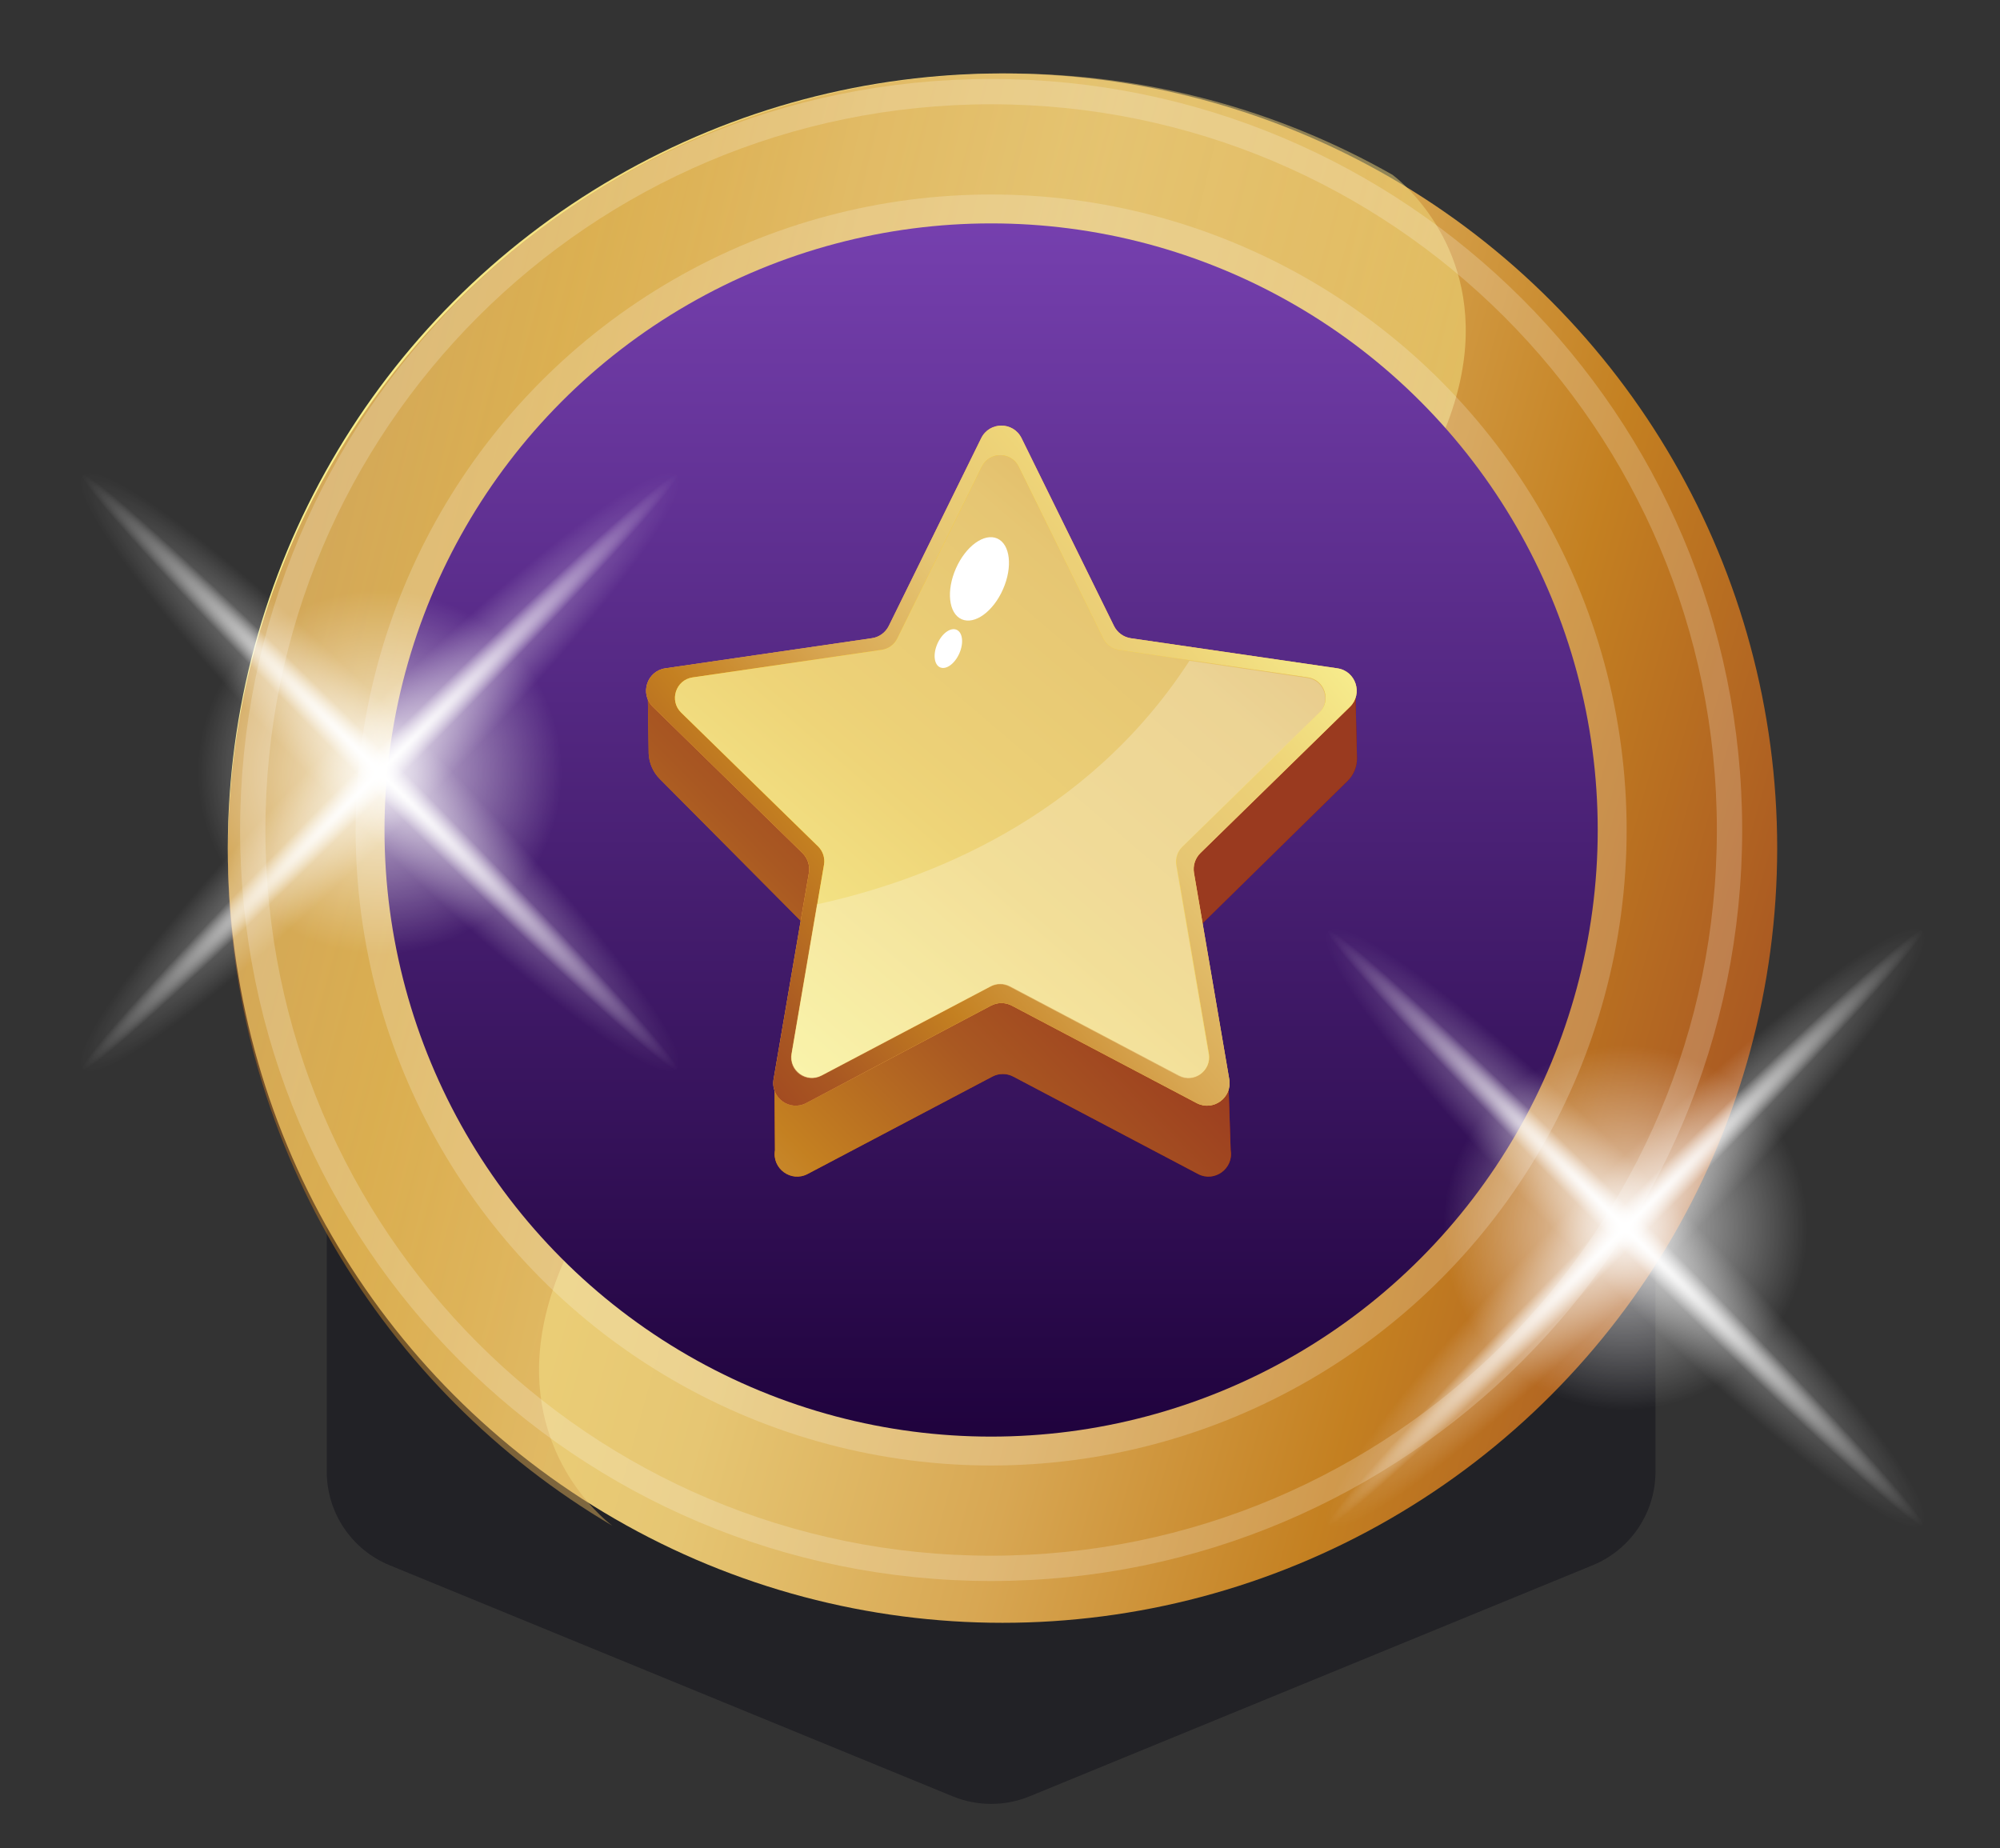 <svg width="79" height="73" viewBox="0 0 79 73" fill="none" xmlns="http://www.w3.org/2000/svg">
<rect x="0" y="0" width="79" height="73" fill="#333333" stroke="none"/>
<path d="M12.907 44.772C12.907 42.563 14.698 40.772 16.907 40.772H61.392C63.602 40.772 65.392 42.563 65.392 44.772V58.126C65.392 59.749 64.412 61.211 62.911 61.827L40.669 70.955C39.695 71.354 38.604 71.354 37.631 70.955L15.389 61.827C13.887 61.211 12.907 59.749 12.907 58.126V44.772Z" fill="#222226"/>
<circle cx="39.599" cy="33.501" r="30.6" transform="rotate(180 39.599 33.501)" fill="url(#paint0_linear_667_21043)"/>
<path opacity="0.5" fill-rule="evenodd" clip-rule="evenodd" d="M55 6.903C50.517 4.356 45.331 2.901 39.807 2.901C22.793 2.901 9 16.694 9 33.708C9 45.021 15.099 54.911 24.189 60.267C24.189 60.267 11.39 51.069 39.595 33.585C67.8 16.101 55 6.903 55 6.903Z" fill="url(#paint1_linear_667_21043)"/>
<path d="M68.316 32.785C68.316 48.893 55.258 61.95 39.15 61.95C23.042 61.95 9.984 48.893 9.984 32.785C9.984 16.677 23.042 3.619 39.15 3.619C55.258 3.619 68.316 16.677 68.316 32.785Z" stroke="white" stroke-opacity="0.2"/>
<circle cx="39.15" cy="32.785" r="25.102" fill="white" fill-opacity="0.2"/>
<ellipse cx="39.149" cy="32.785" rx="23.961" ry="23.961" fill="url(#paint2_linear_667_21043)"/>
<path d="M47.475 36.494L53.228 30.849C53.471 30.611 53.606 30.283 53.601 29.942L53.536 27.204L25.584 27.089L25.623 29.779C25.644 30.154 25.801 30.508 26.066 30.773L31.749 36.494L30.592 42.74L30.611 45.432C30.486 46.16 31.248 46.716 31.901 46.372L39.198 42.525C39.456 42.388 39.766 42.388 40.025 42.525L47.321 46.372C47.974 46.716 48.736 46.16 48.611 45.432L48.526 42.857L47.474 36.494H47.475Z" fill="url(#paint3_linear_667_21043)"/>
<path d="M47.475 36.494L53.228 30.849C53.471 30.611 53.606 30.283 53.601 29.942L53.536 27.204L25.584 27.089L25.623 29.779C25.644 30.154 25.801 30.508 26.066 30.773L31.749 36.494L30.592 42.74L30.611 45.432C30.486 46.16 31.248 46.716 31.901 46.372L39.198 42.525C39.456 42.388 39.766 42.388 40.025 42.525L47.321 46.372C47.974 46.716 48.736 46.16 48.611 45.432L48.526 42.857L47.474 36.494H47.475Z" fill="url(#paint4_linear_667_21043)"/>
<path d="M40.352 17.309L44.001 24.723C44.131 24.986 44.381 25.169 44.67 25.211L52.828 26.399C53.557 26.506 53.849 27.405 53.321 27.921L47.419 33.693C47.209 33.898 47.114 34.193 47.163 34.482L48.556 42.631C48.681 43.359 47.919 43.914 47.266 43.571L39.97 39.724C39.711 39.587 39.401 39.587 39.143 39.724L31.846 43.571C31.193 43.914 30.431 43.359 30.556 42.631L31.95 34.482C31.998 34.192 31.904 33.898 31.694 33.693L25.788 27.92C25.26 27.403 25.552 26.505 26.281 26.398L34.439 25.209C34.728 25.168 34.979 24.984 35.108 24.722L38.757 17.309C39.084 16.645 40.026 16.645 40.352 17.309Z" fill="url(#paint5_linear_667_21043)"/>
<path d="M40.352 17.309L44.001 24.723C44.131 24.986 44.381 25.169 44.67 25.211L52.828 26.399C53.557 26.506 53.849 27.405 53.321 27.921L47.419 33.693C47.209 33.898 47.114 34.193 47.163 34.482L48.556 42.631C48.681 43.359 47.919 43.914 47.266 43.571L39.97 39.724C39.711 39.587 39.401 39.587 39.143 39.724L31.846 43.571C31.193 43.914 30.431 43.359 30.556 42.631L31.95 34.482C31.998 34.192 31.904 33.898 31.694 33.693L25.788 27.92C25.26 27.403 25.552 26.505 26.281 26.398L34.439 25.209C34.728 25.168 34.979 24.984 35.108 24.722L38.757 17.309C39.084 16.645 40.026 16.645 40.352 17.309Z" fill="url(#paint6_linear_667_21043)"/>
<path d="M40.24 18.434L43.58 25.221C43.698 25.462 43.928 25.629 44.193 25.668L51.662 26.757C52.329 26.854 52.597 27.678 52.113 28.149L46.71 33.433C46.518 33.621 46.431 33.891 46.475 34.156L47.751 41.617C47.865 42.283 47.167 42.792 46.57 42.478L39.891 38.955C39.653 38.83 39.37 38.83 39.133 38.955L32.453 42.478C31.856 42.792 31.157 42.285 31.272 41.617L32.548 34.156C32.593 33.891 32.506 33.621 32.314 33.433L26.907 28.149C26.424 27.678 26.69 26.854 27.359 26.757L34.828 25.668C35.093 25.629 35.323 25.462 35.441 25.221L38.78 18.434C39.08 17.827 39.941 17.827 40.24 18.434Z" fill="url(#paint7_linear_667_21043)"/>
<path d="M40.24 18.434L43.58 25.221C43.698 25.462 43.928 25.629 44.193 25.668L51.662 26.757C52.329 26.854 52.597 27.678 52.113 28.149L46.71 33.433C46.518 33.621 46.431 33.891 46.475 34.156L47.751 41.617C47.865 42.283 47.167 42.792 46.57 42.478L39.891 38.955C39.653 38.83 39.37 38.83 39.133 38.955L32.453 42.478C31.856 42.792 31.157 42.285 31.272 41.617L32.548 34.156C32.593 33.891 32.506 33.621 32.314 33.433L26.907 28.149C26.424 27.678 26.69 26.854 27.359 26.757L34.828 25.668C35.093 25.629 35.323 25.462 35.441 25.221L38.78 18.434C39.08 17.827 39.941 17.827 40.24 18.434Z" fill="url(#paint8_linear_667_21043)"/>
<path d="M39.618 23.278C40.007 22.398 39.906 21.499 39.392 21.271C38.879 21.043 38.147 21.572 37.759 22.453C37.37 23.333 37.471 24.232 37.984 24.46C38.498 24.688 39.23 24.159 39.618 23.278Z" fill="white"/>
<path d="M37.893 25.811C38.074 25.401 38.026 24.983 37.787 24.877C37.548 24.771 37.208 25.017 37.027 25.427C36.847 25.836 36.894 26.254 37.133 26.36C37.372 26.466 37.712 26.22 37.893 25.811Z" fill="white"/>
<path opacity="0.24" d="M32.44 42.501L39.12 38.978C39.357 38.853 39.64 38.853 39.878 38.978L46.557 42.501C47.154 42.815 47.853 42.307 47.738 41.64L46.462 34.179C46.416 33.913 46.504 33.644 46.697 33.456L52.1 28.172C52.584 27.701 52.318 26.877 51.649 26.78L46.983 26.101C42.924 32.36 36.577 34.783 32.267 35.722L31.256 41.64C31.143 42.306 31.84 42.815 32.437 42.501H32.44Z" fill="white"/>
<ellipse cx="64.2" cy="48.501" rx="7.2" ry="7.2" fill="url(#paint9_radial_667_21043)"/>
<ellipse cx="2.074" cy="16.593" rx="2.074" ry="16.593" transform="matrix(0.707 0.707 -0.707 0.707 74.467 35.3)" fill="url(#paint10_radial_667_21043)" fill-opacity="0.5"/>
<ellipse cx="2.074" cy="16.593" rx="2.074" ry="16.593" transform="matrix(-0.707 0.707 -0.707 -0.707 77.399 58.766)" fill="url(#paint11_radial_667_21043)" fill-opacity="0.5"/>
<ellipse cx="0.691" cy="16.593" rx="0.691" ry="16.593" transform="matrix(0.707 0.707 -0.707 0.707 75.444 36.278)" fill="url(#paint12_radial_667_21043)"/>
<ellipse cx="0.691" cy="16.593" rx="0.691" ry="16.593" transform="matrix(-0.707 0.707 -0.707 -0.707 76.422 59.746)" fill="url(#paint13_radial_667_21043)"/>
<ellipse cx="15" cy="30.5" rx="7.2" ry="7.2" fill="url(#paint14_radial_667_21043)"/>
<ellipse cx="2.074" cy="16.593" rx="2.074" ry="16.593" transform="matrix(0.707 0.707 -0.707 0.707 25.267 17.3)" fill="url(#paint15_radial_667_21043)" fill-opacity="0.5"/>
<ellipse cx="2.074" cy="16.593" rx="2.074" ry="16.593" transform="matrix(-0.707 0.707 -0.707 -0.707 28.199 40.766)" fill="url(#paint16_radial_667_21043)" fill-opacity="0.5"/>
<ellipse cx="0.691" cy="16.593" rx="0.691" ry="16.593" transform="matrix(0.707 0.707 -0.707 0.707 26.244 18.278)" fill="url(#paint17_radial_667_21043)"/>
<ellipse cx="0.691" cy="16.593" rx="0.691" ry="16.593" transform="matrix(-0.707 0.707 -0.707 -0.707 27.222 41.746)" fill="url(#paint18_radial_667_21043)"/>
<defs>
<linearGradient id="paint0_linear_667_21043" x1="9.655" y1="-21.284" x2="80.381" y2="-1.715" gradientUnits="userSpaceOnUse">
<stop stop-color="#9A3A1F"/>
<stop offset="0.167" stop-color="#A95822"/>
<stop offset="0.331" stop-color="#C48021"/>
<stop offset="0.498" stop-color="#D8A753"/>
<stop offset="0.666" stop-color="#E6C673"/>
<stop offset="0.796" stop-color="#ECD077"/>
<stop offset="0.83" stop-color="#EED478"/>
<stop offset="1" stop-color="#F8F090"/>
</linearGradient>
<linearGradient id="paint1_linear_667_21043" x1="9.524" y1="-19.769" x2="67.153" y2="-6.178" gradientUnits="userSpaceOnUse">
<stop stop-color="#9A3A1F"/>
<stop offset="0.167" stop-color="#A95822"/>
<stop offset="0.331" stop-color="#C48021"/>
<stop offset="0.498" stop-color="#D8A753"/>
<stop offset="0.666" stop-color="#E6C673"/>
<stop offset="0.796" stop-color="#ECD077"/>
<stop offset="0.83" stop-color="#EED478"/>
<stop offset="1" stop-color="#F8F090"/>
</linearGradient>
<linearGradient id="paint2_linear_667_21043" x1="40.583" y1="8.483" x2="40.583" y2="56.405" gradientUnits="userSpaceOnUse">
<stop stop-color="#7640AF"/>
<stop offset="1" stop-color="#20033E"/>
</linearGradient>
<linearGradient id="paint3_linear_667_21043" x1="25.584" y1="36.783" x2="53.601" y2="36.783" gradientUnits="userSpaceOnUse">
<stop stop-color="#E17200"/>
<stop offset="1" stop-color="#900B00"/>
</linearGradient>
<linearGradient id="paint4_linear_667_21043" x1="49.2" y1="42.501" x2="17.933" y2="73.287" gradientUnits="userSpaceOnUse">
<stop stop-color="#9A3A1F"/>
<stop offset="0.167" stop-color="#A95822"/>
<stop offset="0.331" stop-color="#C48021"/>
<stop offset="0.498" stop-color="#D8A753"/>
<stop offset="0.666" stop-color="#E6C673"/>
<stop offset="0.796" stop-color="#ECD077"/>
<stop offset="0.83" stop-color="#EED478"/>
<stop offset="1" stop-color="#F8F090"/>
</linearGradient>
<linearGradient id="paint5_linear_667_21043" x1="27.409" y1="26.322" x2="52.711" y2="38.518" gradientUnits="userSpaceOnUse">
<stop stop-color="#FFA14C"/>
<stop offset="1" stop-color="#FFD94C"/>
</linearGradient>
<linearGradient id="paint6_linear_667_21043" x1="26.399" y1="43.101" x2="51.179" y2="22.534" gradientUnits="userSpaceOnUse">
<stop stop-color="#9A3A1F"/>
<stop offset="0.167" stop-color="#A95822"/>
<stop offset="0.331" stop-color="#C48021"/>
<stop offset="0.498" stop-color="#D8A753"/>
<stop offset="0.666" stop-color="#E6C673"/>
<stop offset="0.796" stop-color="#ECD077"/>
<stop offset="0.83" stop-color="#EED478"/>
<stop offset="1" stop-color="#F8F090"/>
</linearGradient>
<linearGradient id="paint7_linear_667_21043" x1="26.661" y1="30.276" x2="52.359" y2="30.276" gradientUnits="userSpaceOnUse">
<stop offset="0.13" stop-color="#FFC400"/>
<stop offset="0.74" stop-color="#FFDB3D"/>
</linearGradient>
<linearGradient id="paint8_linear_667_21043" x1="85.8" y1="1.701" x2="42.547" y2="52.217" gradientUnits="userSpaceOnUse">
<stop stop-color="#9A3A1F"/>
<stop offset="0.167" stop-color="#A95822"/>
<stop offset="0.331" stop-color="#C48021"/>
<stop offset="0.498" stop-color="#D8A753"/>
<stop offset="0.666" stop-color="#E6C673"/>
<stop offset="0.796" stop-color="#ECD077"/>
<stop offset="0.83" stop-color="#EED478"/>
<stop offset="1" stop-color="#F8F090"/>
</linearGradient>
<radialGradient id="paint9_radial_667_21043" cx="0" cy="0" r="1" gradientUnits="userSpaceOnUse" gradientTransform="translate(64.2 48.501) rotate(90) scale(7.2 7.2)">
<stop stop-color="white" stop-opacity="0.77"/>
<stop offset="1" stop-color="white" stop-opacity="0"/>
</radialGradient>
<radialGradient id="paint10_radial_667_21043" cx="0" cy="0" r="1" gradientUnits="userSpaceOnUse" gradientTransform="translate(2.074 16.593) rotate(90) scale(16.593 2.074)">
<stop stop-color="white"/>
<stop offset="1" stop-color="white" stop-opacity="0"/>
</radialGradient>
<radialGradient id="paint11_radial_667_21043" cx="0" cy="0" r="1" gradientUnits="userSpaceOnUse" gradientTransform="translate(2.074 16.593) rotate(90) scale(16.593 2.074)">
<stop stop-color="white"/>
<stop offset="1" stop-color="white" stop-opacity="0"/>
</radialGradient>
<radialGradient id="paint12_radial_667_21043" cx="0" cy="0" r="1" gradientUnits="userSpaceOnUse" gradientTransform="translate(0.691 16.593) rotate(90) scale(16.593 0.691)">
<stop stop-color="white"/>
<stop offset="1" stop-color="white" stop-opacity="0"/>
</radialGradient>
<radialGradient id="paint13_radial_667_21043" cx="0" cy="0" r="1" gradientUnits="userSpaceOnUse" gradientTransform="translate(0.691 16.593) rotate(90) scale(16.593 0.691)">
<stop stop-color="white"/>
<stop offset="1" stop-color="white" stop-opacity="0"/>
</radialGradient>
<radialGradient id="paint14_radial_667_21043" cx="0" cy="0" r="1" gradientUnits="userSpaceOnUse" gradientTransform="translate(15 30.5) rotate(90) scale(7.2)">
<stop stop-color="white" stop-opacity="0.77"/>
<stop offset="1" stop-color="white" stop-opacity="0"/>
</radialGradient>
<radialGradient id="paint15_radial_667_21043" cx="0" cy="0" r="1" gradientUnits="userSpaceOnUse" gradientTransform="translate(2.074 16.593) rotate(90) scale(16.593 2.074)">
<stop stop-color="white"/>
<stop offset="1" stop-color="white" stop-opacity="0"/>
</radialGradient>
<radialGradient id="paint16_radial_667_21043" cx="0" cy="0" r="1" gradientUnits="userSpaceOnUse" gradientTransform="translate(2.074 16.593) rotate(90) scale(16.593 2.074)">
<stop stop-color="white"/>
<stop offset="1" stop-color="white" stop-opacity="0"/>
</radialGradient>
<radialGradient id="paint17_radial_667_21043" cx="0" cy="0" r="1" gradientUnits="userSpaceOnUse" gradientTransform="translate(0.691 16.593) rotate(90) scale(16.593 0.691)">
<stop stop-color="white"/>
<stop offset="1" stop-color="white" stop-opacity="0"/>
</radialGradient>
<radialGradient id="paint18_radial_667_21043" cx="0" cy="0" r="1" gradientUnits="userSpaceOnUse" gradientTransform="translate(0.691 16.593) rotate(90) scale(16.593 0.691)">
<stop stop-color="white"/>
<stop offset="1" stop-color="white" stop-opacity="0"/>
</radialGradient>
</defs>
</svg>
